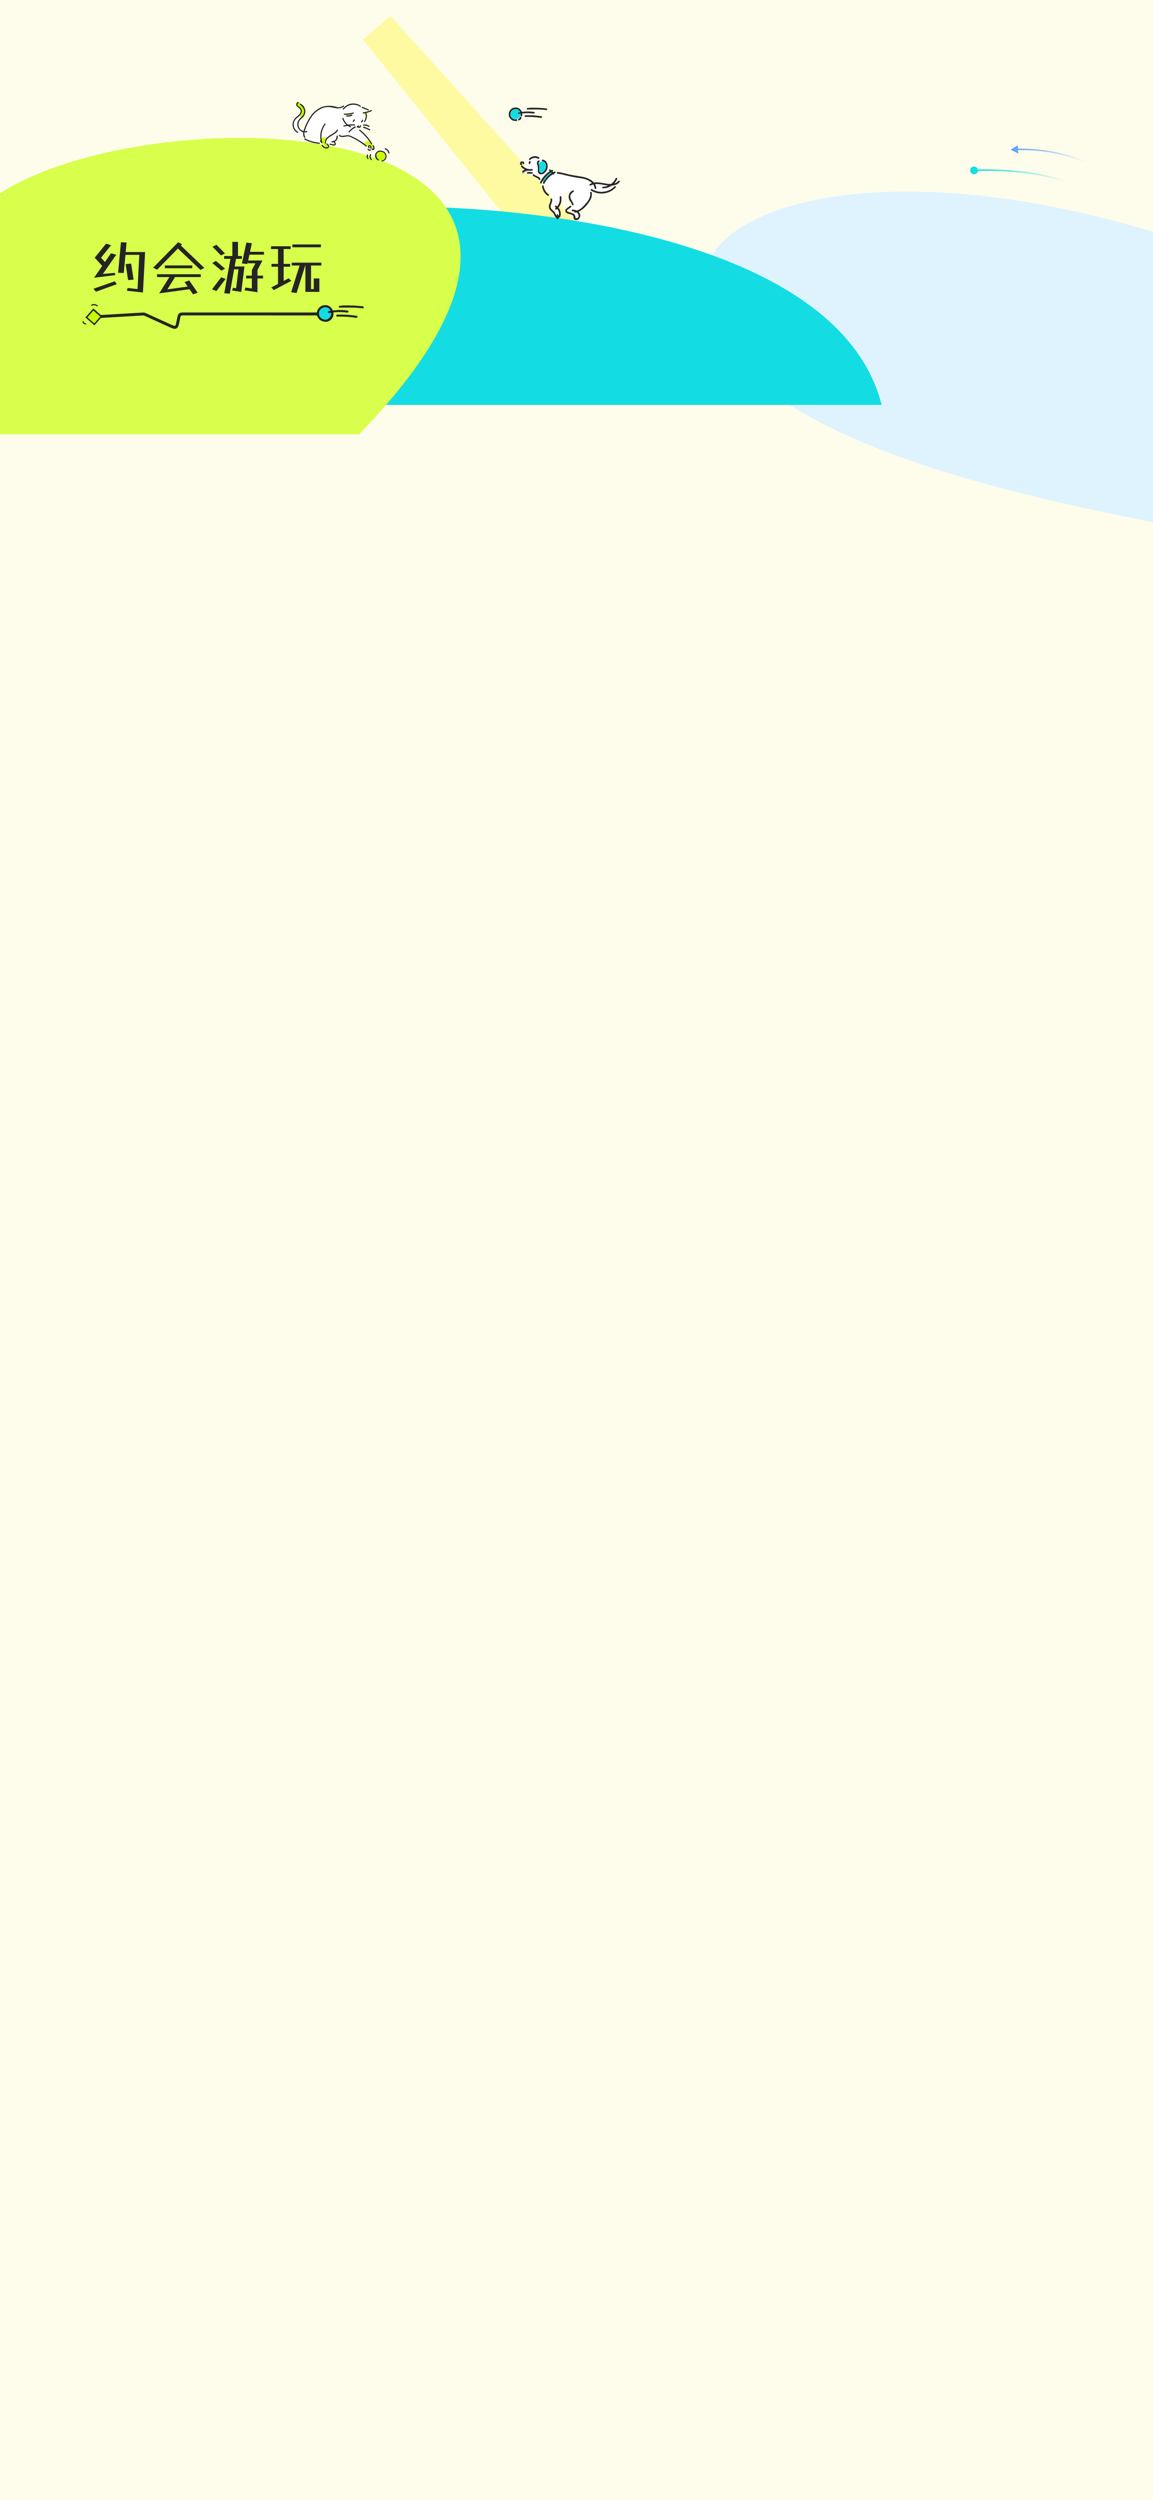<svg width="393" height="852" viewBox="0 0 393 852" fill="none" xmlns="http://www.w3.org/2000/svg">
<g clip-path="url(#clip0_987_477)">
<rect width="393" height="852" fill="#FEFDEB"/>
<g filter="url(#filter0_f_987_477)">
<path d="M123.761 13.541L133.06 5.41L214.857 96.024L199.559 107.95L123.761 13.541Z" fill="#FEFAA1"/>
</g>
<g filter="url(#filter1_f_987_477)">
<path d="M393 178C343.46 167.949 240 147 240 96C240.001 70.541 300 51 393 79L393 178Z" fill="#DEF3FE"/>
</g>
<g filter="url(#filter2_f_987_477)">
<path d="M300.5 138C286 80.5 178.333 69.167 129 70.5L56.5 138H300.5Z" fill="#13DDE2"/>
</g>
<g filter="url(#filter3_f_987_477)">
<path d="M0 148L122.397 148C231.539 35.291 52.291 31.87 0 65.899V148Z" fill="#D7FF4B"/>
</g>
<path fill-rule="evenodd" clip-rule="evenodd" d="M101.693 38.879C102.002 38.462 102.585 38.348 103.031 38.63C103.498 38.925 103.637 39.543 103.341 40.01C103.269 40.124 103.156 40.245 103.113 40.29C103.11 40.294 103.107 40.298 103.104 40.3C103.074 40.332 103.046 40.363 103.016 40.395C102.969 40.445 102.919 40.498 102.858 40.564C102.671 40.767 102.446 41.022 102.233 41.305C102.017 41.591 101.829 41.884 101.704 42.162C101.576 42.445 101.541 42.651 101.552 42.785C101.566 42.968 101.726 43.279 102.156 43.661C102.557 44.017 103.04 44.297 103.345 44.436C103.847 44.666 104.068 45.26 103.838 45.762C103.608 46.264 103.015 46.485 102.513 46.255C102.064 46.05 101.405 45.668 100.829 45.157C100.284 44.674 99.633 43.915 99.558 42.94C99.512 42.349 99.675 41.795 99.881 41.339C100.089 40.878 100.369 40.453 100.637 40.099C100.906 39.742 101.18 39.434 101.387 39.21C101.451 39.14 101.517 39.07 101.569 39.014C101.596 38.984 101.62 38.959 101.638 38.94C101.668 38.907 101.685 38.888 101.693 38.879Z" fill="white"/>
<path d="M104.024 46.959C103.811 47.814 109.446 49.932 113.511 49.313C114.902 49.101 114.139 47.421 115.009 46.763C116.162 45.891 116.01 46.853 118.491 46.048C119.467 45.731 126.232 50.573 127.148 50.8C128.505 51.136 124.679 46.161 122.491 44.197C123.75 43.247 124.471 41.607 124.673 40.791C125.213 38.614 123.837 36.321 121.667 35.782C118.424 35.215 118.575 36.602 115.48 36.932C113.844 37.107 112.589 35.899 110.089 36.779C105.498 38.816 102.675 43.317 104.024 46.959Z" fill="white"/>
<path opacity="0.969" fill-rule="evenodd" clip-rule="evenodd" d="M131.435 50.536C131.204 50.469 131.1 50.558 131.123 50.801C131.137 50.824 131.15 50.846 131.163 50.868C131.662 51.005 132.024 51.304 132.249 51.765C132.296 51.938 132.348 52.11 132.405 52.279C132.546 52.37 132.665 52.348 132.762 52.215C132.655 51.386 132.212 50.827 131.435 50.536Z" fill="#221F20"/>
<path opacity="0.975" fill-rule="evenodd" clip-rule="evenodd" d="M129.191 54.391C129.138 54.357 129.082 54.331 129.021 54.311C128.998 54.305 128.989 54.29 128.995 54.266C128.983 54.263 128.971 54.26 128.959 54.257C128.288 53.833 128.091 53.251 128.368 52.514C128.506 52.162 128.754 51.926 129.113 51.805C129.85 51.602 130.49 51.773 131.032 52.319C131.548 53.036 131.5 53.715 130.887 54.355C130.661 54.547 130.403 54.648 130.111 54.657C129.925 54.881 129.98 55.015 130.276 55.059C131.208 54.816 131.705 54.21 131.769 53.243C131.666 52.247 131.124 51.631 130.143 51.395C129.163 51.166 128.438 51.493 127.966 52.376C127.645 53.419 127.964 54.195 128.924 54.705C129.129 54.701 129.218 54.597 129.191 54.391ZM128.959 54.257C128.288 53.833 128.091 53.251 128.368 52.514C128.229 53.209 128.426 53.791 128.959 54.257Z" fill="#231F20"/>
<path opacity="0.993" fill-rule="evenodd" clip-rule="evenodd" d="M124.881 38.453C125.226 38.37 125.565 38.277 125.898 38.173C125.61 38.408 125.289 38.581 124.935 38.695C124.851 38.621 124.833 38.541 124.881 38.453ZM102.242 37.116C101.712 36.699 101.394 36.435 101.21 36.272C101.125 36.196 101.046 36.122 100.988 36.056C100.972 36.038 100.949 36.011 100.925 35.978L100.925 35.978C100.91 35.956 100.856 35.88 100.819 35.771C100.801 35.716 100.767 35.595 100.785 35.44C100.807 35.256 100.903 35.05 101.104 34.911C101.275 34.792 101.445 34.777 101.526 34.776C101.613 34.775 101.682 34.79 101.718 34.799C101.907 34.846 102.061 34.96 102.161 35.109C102.173 35.121 102.188 35.134 102.206 35.15C102.356 35.283 102.647 35.526 103.17 35.938C103.941 36.546 104.138 37.384 104.099 38.096C104.061 38.785 103.806 39.417 103.578 39.804C103.369 40.162 102.909 40.282 102.552 40.072C102.195 39.863 102.075 39.403 102.284 39.046C102.421 38.813 102.579 38.411 102.601 38.014C102.622 37.638 102.524 37.338 102.242 37.116ZM119.849 38.879C119.165 39.038 118.475 39.12 117.779 39.126C117.818 39.246 117.901 39.317 118.029 39.34C118.54 39.401 119.033 39.346 119.51 39.175C119.516 39.151 119.531 39.142 119.555 39.148C119.561 39.124 119.575 39.115 119.599 39.121C119.684 39.04 119.767 38.959 119.849 38.879ZM124.134 48.954C124.48 48.278 125.033 47.984 125.793 48.072C125.904 48.173 125.988 48.295 126.043 48.439C126.037 48.462 126.046 48.477 126.07 48.483C126.247 48.702 126.403 48.937 126.539 49.189C126.649 49.254 126.752 49.247 126.847 49.17L126.999 49.474C126.978 49.534 126.969 49.595 126.973 49.658C127.165 49.916 127.251 50.203 127.232 50.521C127.092 50.472 126.954 50.419 126.817 50.361C126.752 50.302 126.691 50.242 126.634 50.182C126.64 50.158 126.631 50.144 126.607 50.138C126.512 49.542 126.182 49.346 125.616 49.55C125.408 49.557 125.209 49.596 125.018 49.667C124.699 49.452 124.405 49.214 124.134 48.954ZM111.461 46.875C110.821 46.76 110.194 46.795 109.578 46.979C109.569 47.155 109.59 47.325 109.641 47.489C109.665 47.495 109.674 47.509 109.668 47.533C109.67 47.846 109.736 48.141 109.865 48.419C109.91 48.443 109.907 48.455 109.856 48.455C109.975 48.774 109.875 48.87 109.557 48.742C109.414 48.522 109.258 48.312 109.088 48.112C109.06 48.046 109.063 47.984 109.097 47.924C109.17 47.891 109.246 47.865 109.325 47.847C109.293 47.66 109.25 47.478 109.195 47.302C108.851 47.991 109.02 48.534 109.7 48.929C109.949 49.042 110.201 49.148 110.455 49.25C110.567 49.729 110.853 50.053 111.313 50.223C111.773 50.212 111.902 49.997 111.7 49.577C111.573 49.425 111.43 49.288 111.271 49.167C111.262 49.115 111.249 49.067 111.231 49.024C111.174 48.99 111.135 48.942 111.115 48.881C110.967 49.032 110.839 49.013 110.731 48.824C110.689 48.236 110.84 47.703 111.184 47.225C111.14 47.201 111.143 47.189 111.193 47.189C111.314 47.115 111.403 47.01 111.461 46.875ZM128.958 54.257C128.425 53.791 128.228 53.209 128.367 52.514C128.505 52.162 128.753 51.926 129.112 51.805C129.849 51.602 130.489 51.773 131.031 52.319C131.548 53.036 131.499 53.715 130.886 54.355C130.661 54.547 130.402 54.648 130.11 54.657C129.783 54.635 129.477 54.546 129.19 54.391C129.137 54.357 129.081 54.331 129.021 54.311C129.027 54.287 129.018 54.272 128.994 54.266L128.958 54.257ZM123.874 38.926C123.725 38.872 123.656 38.766 123.668 38.609C123.938 38.628 124.202 38.605 124.462 38.54C124.504 38.634 124.537 38.731 124.561 38.83C124.338 38.9 124.109 38.932 123.874 38.926ZM126.188 50.3C126.107 50.319 126.027 50.337 125.947 50.354C125.931 50.233 125.874 50.131 125.777 50.046C125.824 49.845 125.945 49.793 126.139 49.888C126.242 50.013 126.259 50.15 126.188 50.3ZM122.433 42.98C122.52 42.947 122.609 42.944 122.701 42.97C122.582 43.171 122.414 43.237 122.197 43.168C122.293 43.125 122.372 43.063 122.433 42.98Z" fill="#C5FD02"/>
<path opacity="0.972" fill-rule="evenodd" clip-rule="evenodd" d="M126.396 52.519C126.246 52.503 126.148 52.567 126.101 52.712C125.796 53.437 125.931 54.066 126.505 54.599C126.612 54.58 126.695 54.525 126.755 54.433C126.671 54.227 126.561 54.035 126.424 53.857C126.292 53.488 126.323 53.134 126.516 52.796C126.541 52.669 126.501 52.577 126.396 52.519Z" fill="#221F20"/>
<path opacity="0.971" fill-rule="evenodd" clip-rule="evenodd" d="M117.045 36.814C118.422 35.351 120.075 34.924 122.005 35.535C122.341 35.68 122.662 35.861 122.969 36.078C123 36.149 123.02 36.224 123.028 36.301C122.952 36.443 122.845 36.467 122.706 36.374C122.305 36.097 121.866 35.905 121.39 35.8C119.661 35.446 118.246 35.956 117.144 37.333C116.962 37.402 116.845 37.341 116.791 37.15C116.88 37.042 116.964 36.93 117.045 36.814ZM123.3 36.654C123.329 36.461 123.442 36.387 123.639 36.434C124.291 36.728 124.954 37.013 125.625 37.288C125.791 37.422 125.785 37.547 125.608 37.664C124.849 37.399 124.102 37.1 123.367 36.766C123.33 36.738 123.307 36.7 123.3 36.654ZM123.668 38.609C123.937 38.628 124.202 38.605 124.462 38.54C124.504 38.634 124.536 38.731 124.56 38.83C124.788 39.754 124.617 40.599 124.045 41.364C124.025 41.542 124.104 41.631 124.282 41.632C125 40.769 125.218 39.79 124.935 38.695C124.851 38.621 124.833 38.541 124.881 38.453C125.226 38.37 125.565 38.277 125.898 38.173C126.18 38.09 126.453 37.98 126.719 37.844C126.8 37.643 126.733 37.531 126.518 37.509C125.641 37.91 124.719 38.163 123.752 38.269C123.631 38.359 123.603 38.472 123.668 38.609ZM102.517 35.873C102.175 35.674 102.186 35.677 102.186 35.677C102.186 35.677 102.178 35.35 102.391 35.309C102.847 35.533 103.224 35.848 103.521 36.255C104.312 37.52 104.243 38.739 103.315 39.911C103.058 40.171 102.794 40.422 102.522 40.665C102.029 41.112 101.765 41.667 101.729 42.332C101.734 43.53 102.306 44.305 103.445 44.659C104.042 42.734 104.92 40.949 106.081 39.304C108.439 36.272 111.452 35.352 115.122 36.546C115.833 36.6 116.463 36.402 117.013 35.95C117.192 35.935 117.286 36.015 117.294 36.191C117.191 36.32 117.069 36.429 116.929 36.519C116.132 36.942 115.289 37.056 114.399 36.861C113.689 36.715 112.975 36.588 112.257 36.482C111.503 36.427 110.771 36.525 110.062 36.775C108.407 37.422 107.086 38.495 106.099 39.993C105.124 41.462 104.379 43.039 103.865 44.725C104.115 44.728 104.362 44.701 104.605 44.642C104.814 44.748 104.838 44.88 104.677 45.041C104.37 45.114 104.059 45.145 103.745 45.133C103.67 45.695 103.774 46.221 104.054 46.712C104.031 46.959 103.907 47.023 103.684 46.905C103.36 46.344 103.251 45.74 103.356 45.093C102.44 44.787 101.806 44.186 101.454 43.291C101.14 42.181 101.392 41.217 102.209 40.398C102.521 40.117 102.821 39.824 103.11 39.518C103.525 38.986 103.706 38.384 103.652 37.713C103.593 36.984 102.876 36.097 102.517 35.873ZM117.779 39.126C118.476 39.121 119.166 39.038 119.849 38.879C120.071 38.84 120.288 38.779 120.501 38.698C120.624 38.508 120.578 38.389 120.362 38.34C119.355 38.639 118.338 38.767 117.31 38.724C117.146 38.801 117.12 38.909 117.231 39.047C117.408 39.112 117.591 39.139 117.779 39.126ZM119.555 39.148C119.561 39.124 119.576 39.115 119.6 39.121L119.881 39.057C120.121 39.088 120.173 39.209 120.037 39.419C119.443 39.697 118.818 39.796 118.164 39.715C117.951 39.648 117.906 39.523 118.029 39.34C118.54 39.401 119.034 39.346 119.51 39.175C119.516 39.151 119.531 39.142 119.555 39.148ZM102.885 37.903C102.886 37.545 102.777 37.22 102.558 36.929C102.324 36.618 102.098 36.454 101.872 36.291C101.758 36.209 101.645 36.128 101.531 36.027C101.385 35.862 101.352 35.532 101.454 35.343C101.513 35.25 101.619 35.223 101.725 35.196C101.78 35.182 101.835 35.168 101.882 35.145C101.961 34.925 101.882 34.811 101.646 34.801C101.375 34.823 101.183 34.959 101.071 35.21C100.915 35.584 100.962 35.932 101.21 36.252C101.334 36.363 101.465 36.46 101.595 36.557C101.856 36.752 102.117 36.946 102.326 37.252C102.534 37.619 102.548 37.996 102.368 38.383C102.268 38.61 102.141 38.819 101.985 39.011C101.52 39.447 101.047 39.875 100.567 40.295C99.526 41.545 99.419 42.868 100.246 44.265C100.539 44.667 100.899 44.998 101.327 45.255C101.573 45.347 101.683 45.26 101.657 44.995C100.452 44.292 99.952 43.249 100.159 41.867C100.319 41.268 100.628 40.762 101.085 40.347C101.597 39.956 102.06 39.513 102.476 39.019C102.715 38.684 102.851 38.312 102.885 37.903ZM123.438 40.834C123.53 40.789 123.625 40.787 123.723 40.828C123.757 40.903 123.775 40.984 123.777 41.07C123.687 41.339 123.531 41.561 123.31 41.733C123.142 41.735 123.048 41.654 123.028 41.492C123.213 41.305 123.35 41.085 123.438 40.834ZM120.877 40.693C120.779 40.651 120.684 40.653 120.592 40.698C120.526 40.805 120.472 40.919 120.432 41.038C120.339 41.138 120.256 41.244 120.182 41.357C120.21 41.547 120.319 41.619 120.508 41.571C120.706 41.388 120.848 41.17 120.936 40.916C120.928 40.838 120.908 40.763 120.877 40.693ZM116.683 40.413C116.686 40.173 116.799 40.099 117.022 40.193C117.324 41.11 117.849 41.874 118.595 42.484C119.401 42.346 120.209 42.324 121.018 42.42C121.092 42.6 121.039 42.714 120.857 42.76C120.281 42.741 119.707 42.763 119.135 42.828L119.671 43.112C119.726 43.264 119.676 43.366 119.519 43.417C119.157 43.306 118.819 43.139 118.506 42.919C118.059 42.972 117.616 43.052 117.177 43.159C117.007 43.075 116.974 42.953 117.078 42.793C117.405 42.71 117.734 42.633 118.064 42.562C117.414 41.969 116.954 41.253 116.683 40.413ZM124.984 42.472C124.626 42.397 124.265 42.377 123.9 42.412C123.787 42.453 123.735 42.535 123.744 42.658C123.762 42.74 123.813 42.791 123.896 42.81C124.223 42.794 124.548 42.811 124.868 42.861C125.191 42.977 125.505 43.112 125.81 43.266C125.983 43.182 126.012 43.063 125.899 42.908C125.609 42.719 125.304 42.574 124.984 42.472ZM122.196 43.168C122.414 43.237 122.582 43.171 122.7 42.97C122.75 42.641 122.896 42.588 123.137 42.812C122.988 43.491 122.585 43.715 121.929 43.482C121.889 43.411 121.842 43.399 121.786 43.447C121.606 43.465 121.524 43.388 121.54 43.215C121.718 43.029 121.921 42.87 122.151 42.739C122.358 42.687 122.452 42.767 122.432 42.98C122.371 43.062 122.293 43.125 122.196 43.168ZM124.119 43.208C123.94 43.135 123.813 43.186 123.74 43.361C123.726 43.44 123.747 43.508 123.803 43.567C124.571 43.77 125.298 44.071 125.985 44.469C126.046 44.487 126.099 44.475 126.146 44.433C126.251 44.26 126.214 44.13 126.034 44.044C125.42 43.697 124.782 43.418 124.119 43.208ZM121.018 43.028C121.081 43.025 121.142 43.034 121.201 43.055C121.292 43.186 121.281 43.31 121.166 43.426C120.359 43.883 119.653 44.463 119.048 45.163C118.816 45.131 118.752 45.008 118.856 44.793C119.476 44.083 120.196 43.494 121.018 43.028ZM125.793 48.072C125.905 48.173 125.988 48.295 126.044 48.439C126.067 48.445 126.076 48.459 126.07 48.483C126.247 48.702 126.404 48.937 126.54 49.189C126.649 49.254 126.752 49.247 126.847 49.17C126.871 49.094 126.871 49.018 126.847 48.942C125.778 47.112 124.404 45.547 122.724 44.25C122.504 44.144 122.387 44.21 122.372 44.448C123.444 45.3 124.407 46.255 125.262 47.313C125.459 47.554 125.636 47.807 125.793 48.072ZM109.325 47.847C109.293 47.66 109.25 47.478 109.195 47.302C109.009 45.364 109.51 43.625 110.697 42.085C110.883 42.049 110.985 42.125 111.001 42.312C109.952 43.693 109.478 45.249 109.578 46.979C109.569 47.155 109.59 47.325 109.641 47.489C109.635 47.513 109.644 47.528 109.668 47.533C109.67 47.846 109.736 48.141 109.865 48.419L109.856 48.455C109.975 48.774 109.875 48.87 109.558 48.742C109.414 48.522 109.258 48.312 109.088 48.112C109.06 48.046 109.063 47.984 109.097 47.924C109.17 47.891 109.246 47.865 109.325 47.847ZM111.461 46.875C111.403 47.01 111.314 47.115 111.193 47.189L111.184 47.225C110.84 47.703 110.689 48.236 110.731 48.824C110.839 49.013 110.967 49.032 111.115 48.881C111.061 48.186 111.29 47.596 111.8 47.111L112.326 46.672C112.963 46.296 113.591 45.907 114.208 45.503C114.63 45.194 114.971 44.81 115.233 44.35C115.208 44.173 115.106 44.098 114.929 44.123C114.68 44.5 114.382 44.832 114.038 45.119C113.406 45.531 112.764 45.93 112.112 46.314C111.88 46.485 111.663 46.672 111.461 46.875ZM124.134 48.954C124.404 49.214 124.699 49.452 125.018 49.667C125.047 49.708 125.06 49.756 125.058 49.811C124.974 49.981 124.852 50.014 124.693 49.91C123.141 48.671 121.468 47.622 119.674 46.764C119.214 46.525 118.732 46.431 118.228 46.481C117.87 46.537 117.513 46.601 117.158 46.672C116.565 46.78 116.027 46.659 115.542 46.31C115.429 46.094 115.496 45.977 115.743 45.96C115.994 46.163 116.281 46.279 116.604 46.307C117.245 46.235 117.885 46.153 118.522 46.06C118.855 46.087 119.179 46.154 119.495 46.263C121.134 47.002 122.68 47.899 124.134 48.954ZM115.065 46.248C114.983 46.221 114.898 46.207 114.811 46.204C114.773 46.236 114.739 46.272 114.708 46.312C114.763 47.48 114.209 48.084 113.046 48.124C112.869 48.323 112.909 48.466 113.167 48.553C113.372 48.501 113.579 48.483 113.787 48.498C113.943 48.656 114.036 48.844 114.064 49.061C114.01 49.175 113.921 49.229 113.797 49.223L112.503 48.94C112.328 48.938 112.25 49.026 112.267 49.205L112.307 49.272C112.777 49.414 113.253 49.532 113.735 49.626C114.382 49.598 114.594 49.277 114.372 48.662L114.144 48.282C114.81 47.892 115.138 47.308 115.128 46.53C115.128 46.43 115.107 46.336 115.065 46.248ZM126.973 49.658C126.969 49.595 126.978 49.534 126.999 49.474C127.068 49.439 127.142 49.419 127.222 49.416C127.455 49.669 127.595 49.97 127.643 50.318C127.705 50.62 127.628 50.88 127.411 51.098C127.029 51.266 126.752 51.159 126.581 50.778C126.585 50.537 126.696 50.469 126.916 50.575C127.079 50.869 127.184 50.85 127.232 50.521C127.251 50.203 127.165 49.916 126.973 49.658ZM125.617 49.55C125.348 49.84 125.338 50.135 125.586 50.436C125.745 50.542 125.865 50.515 125.948 50.354C125.931 50.234 125.874 50.131 125.778 50.046C125.824 49.846 125.945 49.793 126.139 49.888C126.243 50.013 126.259 50.15 126.188 50.3C126.047 50.551 126.115 50.682 126.394 50.693C126.453 50.654 126.498 50.602 126.528 50.536C126.575 50.422 126.611 50.304 126.634 50.182C126.611 50.176 126.602 50.162 126.608 50.138C126.513 49.542 126.182 49.346 125.617 49.55ZM125.287 50.951C125.256 50.711 125.36 50.623 125.599 50.686C125.724 50.998 125.934 51.069 126.229 50.899C126.27 50.884 126.306 50.893 126.336 50.926C126.491 51.117 126.455 51.26 126.229 51.356C125.806 51.471 125.492 51.336 125.287 50.951ZM111.231 49.024C111.249 49.068 111.262 49.115 111.272 49.167C111.431 49.289 111.574 49.425 111.7 49.578C111.903 49.997 111.773 50.212 111.313 50.223C110.714 50.2 110.266 49.918 109.969 49.376C109.722 49.272 109.608 49.351 109.626 49.614C110.077 50.358 110.733 50.692 111.594 50.616C112.082 50.442 112.262 50.1 112.133 49.59C111.986 49.236 111.735 49.003 111.378 48.889C111.318 48.923 111.269 48.968 111.231 49.024ZM103.685 47.361C103.758 47.22 103.873 47.166 104.028 47.199C104.273 47.346 104.531 47.48 104.8 47.6C106.088 48.165 107.431 48.505 108.83 48.618C109.072 48.678 109.115 48.809 108.96 49.012C107.121 48.886 105.386 48.392 103.756 47.531C103.722 47.479 103.698 47.422 103.685 47.361Z" fill="#221F20"/>
<path opacity="0.964" fill-rule="evenodd" clip-rule="evenodd" d="M125.406 52.691C125.307 52.65 125.212 52.652 125.12 52.697C124.807 53.284 124.894 53.8 125.381 54.244C125.507 54.254 125.59 54.199 125.63 54.078C125.513 53.891 125.418 53.69 125.344 53.475C125.33 53.264 125.373 53.066 125.473 52.879C125.458 52.813 125.436 52.751 125.406 52.691Z" fill="#221F20"/>
<path d="M330.667 58.079C330.667 58.815 331.264 59.412 332 59.412C332.736 59.412 333.333 58.815 333.333 58.079C333.333 57.343 332.736 56.746 332 56.746C331.264 56.746 330.667 57.343 330.667 58.079ZM363.413 62.234C363.542 62.282 363.686 62.217 363.734 62.087C363.783 61.958 363.717 61.814 363.587 61.766L363.413 62.234ZM332.014 58.328C338.202 57.97 352.961 58.331 363.413 62.234L363.587 61.766C353.039 57.827 338.198 57.47 331.986 57.829L332.014 58.328Z" fill="url(#paint0_linear_987_477)"/>
<path d="M344.5 51L347.052 52.349L346.944 49.464L344.5 51ZM369.407 55.232C369.535 55.283 369.681 55.221 369.732 55.093C369.783 54.965 369.721 54.819 369.593 54.768L369.407 55.232ZM346.754 51.166C352.665 51.047 360.617 51.716 369.407 55.232L369.593 54.768C360.724 51.22 352.702 50.547 346.744 50.666L346.754 51.166Z" fill="url(#paint1_linear_987_477)"/>
<path d="M186.222 59.138C185.307 60.858 184 60.5 182 60C176.689 59.138 178.478 57.227 179.393 55.506C180.308 53.786 182.578 53.205 184.464 54.208C186.35 55.211 187.137 57.418 186.222 59.138Z" fill="white"/>
<path opacity="0.976" fill-rule="evenodd" clip-rule="evenodd" d="M177.426 39.186C177.426 39.169 177.426 39.151 177.426 39.134C177.496 39.064 177.496 38.994 177.426 38.924C177.426 38.871 177.426 38.819 177.426 38.766C177.147 38.812 176.867 38.82 176.586 38.792C176.453 38.648 176.453 38.508 176.586 38.373C176.806 38.295 177.034 38.251 177.269 38.241C177.077 37.691 176.692 37.35 176.114 37.218C175.832 37.182 175.552 37.191 175.274 37.244C175.239 37.244 175.221 37.261 175.221 37.296C175.186 37.296 175.151 37.296 175.116 37.296C175.081 37.296 175.064 37.314 175.064 37.349C175.046 37.349 175.029 37.349 175.011 37.349C174.959 37.34 174.924 37.357 174.906 37.401C174.871 37.401 174.854 37.419 174.854 37.454C174.836 37.454 174.819 37.454 174.801 37.454C174.766 37.454 174.749 37.471 174.749 37.506C174.697 37.497 174.662 37.515 174.644 37.559C174.609 37.559 174.591 37.576 174.591 37.611C174.556 37.611 174.539 37.629 174.539 37.664C174.504 37.664 174.486 37.681 174.486 37.716C174.451 37.716 174.434 37.734 174.434 37.769C174.399 37.769 174.381 37.786 174.381 37.821C174.346 37.821 174.329 37.839 174.329 37.874C174.294 37.874 174.276 37.891 174.276 37.926C174.241 37.996 174.206 38.066 174.171 38.136C174.136 38.136 174.119 38.154 174.119 38.189C173.733 39.245 174.03 40.041 175.011 40.578C175.352 40.689 175.702 40.733 176.061 40.709C176.359 40.807 176.394 40.974 176.166 41.208C174.853 41.369 173.952 40.836 173.462 39.606C173.213 38.328 173.66 37.392 174.801 36.797C176.224 36.354 177.257 36.801 177.899 38.136C179.298 37.931 180.698 37.939 182.099 38.163C182.392 38.443 182.339 38.627 181.941 38.714C180.63 38.535 179.318 38.517 178.004 38.661C178.012 38.942 178.004 39.222 177.977 39.501C177.802 39.711 177.627 39.711 177.452 39.501C177.426 39.398 177.418 39.293 177.426 39.186Z" fill="#231F20"/>
<path opacity="0.967" fill-rule="evenodd" clip-rule="evenodd" d="M180.681 36.719C182.559 36.667 184.432 36.746 186.299 36.955C186.529 37.077 186.581 37.243 186.456 37.454C186.354 37.485 186.249 37.502 186.141 37.506C185.373 37.421 184.603 37.359 183.831 37.322C182.431 37.298 181.031 37.298 179.631 37.322C179.497 37.169 179.497 37.011 179.631 36.85C179.985 36.793 180.335 36.749 180.681 36.719Z" fill="#221F20"/>
<path opacity="0.995" fill-rule="evenodd" clip-rule="evenodd" d="M177.426 38.924C177.426 38.994 177.426 39.064 177.426 39.134C177.426 39.151 177.426 39.169 177.426 39.186C177.23 39.925 176.775 40.432 176.061 40.709C175.702 40.733 175.352 40.689 175.011 40.578C174.031 40.042 173.733 39.245 174.119 38.189C174.154 38.189 174.171 38.171 174.171 38.136C174.206 38.066 174.241 37.996 174.276 37.926C174.311 37.926 174.329 37.909 174.329 37.874C174.364 37.874 174.381 37.856 174.381 37.821C174.416 37.821 174.434 37.804 174.434 37.769C174.469 37.769 174.486 37.751 174.486 37.716C174.521 37.716 174.539 37.699 174.539 37.664C174.574 37.664 174.591 37.646 174.591 37.611C174.626 37.611 174.644 37.594 174.644 37.559C174.696 37.568 174.731 37.55 174.749 37.506C174.784 37.506 174.801 37.489 174.801 37.454C174.819 37.454 174.836 37.454 174.854 37.454C174.889 37.454 174.906 37.436 174.906 37.401C174.958 37.41 174.993 37.393 175.011 37.349C175.029 37.349 175.046 37.349 175.064 37.349C175.099 37.349 175.116 37.331 175.116 37.296C175.151 37.296 175.186 37.296 175.221 37.296C175.256 37.296 175.274 37.279 175.274 37.244C175.552 37.191 175.832 37.182 176.114 37.218C176.692 37.35 177.077 37.691 177.269 38.241C177.034 38.251 176.807 38.295 176.586 38.373C176.453 38.508 176.453 38.648 176.586 38.792C176.867 38.82 177.147 38.812 177.426 38.766C177.426 38.819 177.426 38.871 177.426 38.924Z" fill="#13DDE2"/>
<path opacity="0.977" fill-rule="evenodd" clip-rule="evenodd" d="M178.949 39.291C180.85 39.214 182.74 39.327 184.619 39.633C184.805 39.768 184.823 39.925 184.671 40.105C184.599 40.151 184.52 40.177 184.435 40.184C182.631 39.91 180.819 39.796 179.001 39.843C178.875 39.803 178.822 39.715 178.844 39.58C178.838 39.466 178.873 39.369 178.949 39.291Z" fill="#221F20"/>
<path opacity="0.966" fill-rule="evenodd" clip-rule="evenodd" d="M177.374 39.764C177.678 39.78 177.792 39.938 177.715 40.236C177.604 40.606 177.368 40.86 177.006 40.998C176.62 41.101 176.489 40.97 176.613 40.604C176.936 40.456 177.146 40.211 177.243 39.869C177.295 39.839 177.339 39.804 177.374 39.764Z" fill="#221F20"/>
<path opacity="0.979" fill-rule="evenodd" clip-rule="evenodd" d="M183.621 55.776C183.699 56.072 183.778 56.37 183.857 56.669C183.863 57.246 183.863 57.824 183.857 58.401C184.086 58.892 184.445 59.006 184.934 58.742C185.948 58.035 186.307 57.081 186.01 55.881C185.847 55.464 185.558 55.184 185.144 55.041C185.106 54.994 185.054 54.976 184.986 54.989C184.655 54.891 184.585 54.689 184.776 54.385C185.628 54.465 186.214 54.911 186.535 55.724C186.894 57.096 186.518 58.225 185.406 59.11C184.985 59.394 184.53 59.481 184.041 59.373C183.656 59.232 183.42 58.961 183.332 58.559C183.323 57.981 183.323 57.404 183.332 56.826C183.188 56.432 183.074 56.029 182.991 55.619C182.996 55.119 183.232 54.787 183.7 54.621C183.927 54.712 183.988 54.87 183.884 55.094C183.584 55.248 183.496 55.476 183.621 55.776Z" fill="#231F20"/>
<path opacity="0.969" fill-rule="evenodd" clip-rule="evenodd" d="M178.161 55.829C178.187 55.618 178.1 55.522 177.899 55.54C177.77 55.684 177.77 55.833 177.899 55.986C177.908 56.283 177.768 56.397 177.479 56.328C177.114 55.875 177.149 55.455 177.584 55.068C178.182 54.871 178.568 55.072 178.739 55.671C178.622 56.011 178.429 56.064 178.161 55.829Z" fill="#231F20"/>
<path opacity="0.97" fill-rule="evenodd" clip-rule="evenodd" d="M180.471 58.191C180.447 58.242 180.412 58.285 180.366 58.322C179.592 58.475 178.909 58.808 178.319 59.32C178.055 59.389 177.932 59.284 177.951 59.005C177.957 58.921 177.974 58.843 178.004 58.769C178.121 58.823 178.244 58.832 178.371 58.795C178.965 58.238 179.665 58.037 180.471 58.191Z" fill="#CDCED0"/>
<path d="M209.883 63.904C207.738 66.585 203.628 65.468 201.84 64.575C201.84 68.596 199.16 70.606 196.479 71.947C196.479 73.287 198.17 72.659 197.5 74C196.83 75.34 195.809 74.628 195.809 73.287C195.809 71.947 193.798 72.617 193.128 71.947C192.458 71.277 194.468 70.606 195.139 69.936C195.809 69.266 195.139 69.266 194.468 67.925C193.932 66.853 194.692 65.692 195.139 65.245C194.022 65.021 191.624 65.103 191.117 67.255C190.729 68.903 191.117 69.5 190 71C191 72 191.229 73.347 190.5 74C189.301 75.073 188.66 72.617 187.766 71.277V67.925C187.766 65.915 185.755 65.245 185.085 63.234C184.549 61.626 187.213 59.17 189 58.5C192.248 59.15 203.294 60.889 201.39 62.419C202.325 62.015 204.986 62.68 209.883 63.904Z" fill="white"/>
<path fill-rule="evenodd" clip-rule="evenodd" d="M184.986 54.989C185.023 55.036 185.076 55.054 185.144 55.041C185.558 55.184 185.847 55.464 186.01 55.881C186.307 57.081 185.948 58.034 184.934 58.742C184.445 59.006 184.086 58.892 183.857 58.401C183.863 57.824 183.863 57.246 183.857 56.669C183.778 56.37 183.699 56.072 183.621 55.776C183.914 55.245 184.369 54.982 184.986 54.989ZM178.161 55.829C178.083 55.894 177.995 55.947 177.899 55.986C177.77 55.833 177.77 55.684 177.899 55.54C178.099 55.522 178.187 55.618 178.161 55.829ZM184.986 61.709C184.954 61.886 185.024 61.991 185.196 62.024C185.54 61.512 185.899 61.005 186.272 60.501C186.781 59.904 187.368 59.405 188.031 59.005C187.951 58.916 187.864 58.838 187.769 58.769C186.586 59.514 185.659 60.493 184.986 61.709Z" fill="#13DDE2"/>
<path opacity="0.964" fill-rule="evenodd" clip-rule="evenodd" d="M209.556 63.441C209.835 63.417 209.967 63.54 209.95 63.809C208.893 64.945 207.589 65.637 206.039 65.882C204.385 66.117 202.845 65.802 201.419 64.938C201.274 64.691 201.336 64.507 201.602 64.386C203.746 65.643 205.925 65.704 208.139 64.57C208.653 64.243 209.126 63.867 209.556 63.441Z" fill="#221F20"/>
<path opacity="0.971" fill-rule="evenodd" clip-rule="evenodd" d="M182.309 53.204C182.806 53.244 183.278 53.375 183.726 53.597C183.905 53.861 183.844 54.045 183.543 54.149C182.481 53.602 181.51 53.733 180.629 54.542C180.315 54.537 180.219 54.389 180.34 54.096C180.888 53.55 181.544 53.252 182.309 53.204ZM180.471 54.884C180.712 54.823 180.852 54.91 180.891 55.146C180.819 55.37 180.758 55.598 180.708 55.829C180.383 56.012 180.217 55.916 180.209 55.54C180.21 55.281 180.298 55.063 180.471 54.884ZM178.371 58.795C178.965 58.238 179.665 58.037 180.471 58.191C180.769 58.2 181.067 58.191 181.364 58.165C181.642 58.077 181.695 57.911 181.521 57.666C181.269 57.601 181.015 57.601 180.76 57.666C179.71 57.636 178.826 57.242 178.109 56.485C177.757 56.329 177.591 56.443 177.61 56.826C177.979 57.231 178.408 57.554 178.896 57.797C178.567 57.922 178.279 58.106 178.03 58.349C177.944 58.492 177.935 58.632 178.004 58.769C178.121 58.823 178.244 58.832 178.371 58.795ZM185.196 62.024C185.54 61.512 185.899 61.005 186.273 60.501C186.782 59.904 187.368 59.405 188.031 59.005C187.952 58.916 187.864 58.838 187.769 58.769C186.586 59.514 185.659 60.493 184.986 61.709C184.837 61.981 184.679 62.252 184.514 62.523C184.146 62.592 184.015 62.443 184.12 62.076C184.849 60.541 185.925 59.307 187.349 58.375C187.118 58.206 187.083 58.005 187.244 57.771C187.328 57.719 187.415 57.711 187.506 57.745C187.636 57.831 187.759 57.928 187.874 58.034C188.031 57.911 188.206 57.867 188.399 57.903C188.628 58.139 188.593 58.331 188.294 58.48L188.451 58.638C188.662 58.594 188.872 58.533 189.081 58.454C189.33 58.495 189.417 58.635 189.344 58.874C189.23 58.957 189.107 59.027 188.976 59.084C188.924 59.46 188.723 59.583 188.373 59.451C187.113 60.247 186.16 61.314 185.511 62.654C185.357 62.722 185.226 62.687 185.118 62.549C185.081 62.364 185.108 62.189 185.196 62.024ZM181.416 58.69C181.016 58.63 180.613 58.604 180.209 58.611C180.079 58.654 179.939 58.68 179.789 58.69C179.556 58.824 179.521 58.999 179.684 59.215C180.261 59.182 180.839 59.182 181.416 59.215C181.696 59.04 181.696 58.865 181.416 58.69ZM181.731 59.399C181.82 59.39 181.908 59.399 181.994 59.425C182.154 59.568 182.329 59.69 182.519 59.792C182.953 59.975 183.373 60.185 183.779 60.422C184.058 60.629 184.189 60.9 184.173 61.236C184.064 61.374 183.933 61.409 183.779 61.341C183.651 61.134 183.493 60.95 183.306 60.79L181.784 60.002C181.527 59.815 181.51 59.614 181.731 59.399ZM185.275 63.284C185.163 63.19 185.032 63.155 184.881 63.179C184.803 63.275 184.768 63.389 184.776 63.52C184.945 64.952 185.636 66.046 186.85 66.801C187.123 66.704 187.193 66.529 187.06 66.276C186.022 65.55 185.427 64.552 185.275 63.284ZM195.329 64.859C195.582 64.893 195.679 65.033 195.617 65.279C195.303 65.498 195.005 65.743 194.725 66.014C194.371 66.538 194.301 67.098 194.515 67.694C194.827 68.23 195.124 68.772 195.407 69.321C195.513 69.531 195.505 69.733 195.381 69.925C195.2 69.984 195.051 69.94 194.935 69.794C194.889 69.492 194.784 69.212 194.62 68.954C193.736 67.981 193.596 66.913 194.2 65.751C194.509 65.363 194.885 65.065 195.329 64.859ZM201.655 65.489C201.561 65.398 201.447 65.363 201.314 65.384C201.208 65.437 201.138 65.525 201.104 65.646C201.143 65.855 201.178 66.065 201.209 66.276C201.125 67.109 200.836 67.862 200.343 68.534C199.677 69.416 198.934 70.23 198.111 70.975C197.655 71.321 197.157 71.592 196.615 71.789C196.095 71.521 195.544 71.407 194.961 71.448C194.821 71.605 194.821 71.763 194.961 71.92C195.218 71.993 195.48 72.038 195.749 72.051C195.734 72.197 195.769 72.328 195.854 72.445C196.069 72.47 196.279 72.444 196.484 72.366C197.028 72.684 197.264 73.157 197.193 73.784C197.005 74.315 196.655 74.49 196.143 74.309C196.194 73.509 195.852 72.958 195.119 72.655C194.563 72.521 194.02 72.345 193.491 72.13C193.208 71.953 193.174 71.743 193.386 71.5C193.83 71.214 194.258 70.908 194.673 70.581C194.786 70.241 194.673 70.092 194.331 70.135C193.8 70.508 193.284 70.902 192.783 71.316C192.547 71.992 192.766 72.473 193.439 72.76C193.892 72.889 194.347 73.011 194.804 73.127C195.129 73.242 195.348 73.461 195.46 73.784C195.462 74.091 195.515 74.389 195.618 74.676C196.077 75.115 196.575 75.159 197.114 74.808C197.982 73.967 198.017 73.092 197.219 72.183C198.214 71.662 199.081 70.97 199.818 70.109C200.503 69.353 201.063 68.513 201.498 67.589C201.741 66.903 201.794 66.203 201.655 65.489ZM190.919 66.854C191.069 66.83 191.2 66.865 191.312 66.959C191.543 68.374 191.219 69.642 190.341 70.765C191.078 71.667 191.297 72.673 190.997 73.784C190.844 74.036 190.634 74.228 190.367 74.361C190.326 74.665 190.16 74.779 189.869 74.703C189.739 74.588 189.687 74.457 189.711 74.309C189.573 74.231 189.442 74.144 189.317 74.046C189.062 73.606 188.835 73.151 188.635 72.681C188.212 72.259 187.792 71.839 187.375 71.421C187.11 71.001 187.022 70.546 187.112 70.056C187.24 69.591 187.398 69.136 187.585 68.691C187.672 68.396 187.69 68.098 187.637 67.799C187.797 67.614 187.972 67.597 188.162 67.746C188.246 68.041 188.246 68.339 188.162 68.639C187.995 69.125 187.837 69.615 187.69 70.109C187.605 70.518 187.692 70.886 187.952 71.211C188.292 71.556 188.642 71.888 189.002 72.209C189.261 72.673 189.506 73.145 189.737 73.626C189.772 73.689 189.798 73.689 189.816 73.626C189.619 73.314 189.689 73.104 190.026 72.996C190.106 72.998 190.168 73.033 190.21 73.101L190.42 73.626C190.687 72.735 190.521 71.93 189.921 71.211C189.797 71.326 189.657 71.413 189.501 71.474C189.246 71.438 189.15 71.298 189.212 71.054L189.501 70.765C189.32 70.672 189.198 70.532 189.134 70.345C189.133 70.161 189.22 70.065 189.396 70.056C189.594 70.096 189.769 70.184 189.921 70.319C190.655 69.406 190.935 68.365 190.761 67.195C190.779 67.063 190.831 66.949 190.919 66.854ZM190.971 58.742C190.622 58.685 190.272 58.642 189.921 58.611C189.714 58.795 189.714 58.979 189.921 59.163C190.431 59.233 190.939 59.32 191.444 59.425C193.776 60.045 196.139 60.518 198.531 60.843C199.76 61.059 200.845 61.566 201.786 62.365L201.051 62.733C200.821 62.971 200.856 63.155 201.156 63.284C201.494 63.105 201.844 62.974 202.206 62.89C202.466 63.301 202.632 63.747 202.705 64.229C202.752 64.327 202.831 64.379 202.941 64.386C203.146 64.365 203.251 64.251 203.256 64.045C203.184 63.61 203.044 63.199 202.836 62.811C202.847 62.78 202.865 62.754 202.889 62.733C203.398 62.696 203.905 62.713 204.411 62.785C205.371 62.956 206.334 63.114 207.299 63.258C206.673 63.498 206.025 63.638 205.356 63.678C205.216 63.835 205.216 63.992 205.356 64.15C206.466 64.212 207.481 63.932 208.401 63.31C208.94 63.248 209.465 63.125 209.976 62.943C210.525 62.725 210.963 62.375 211.289 61.892C211.261 61.634 211.121 61.529 210.869 61.578C210.462 62.069 209.955 62.384 209.346 62.523C209.772 62.083 210.113 61.584 210.37 61.026C210.405 60.939 210.405 60.851 210.37 60.764C210.195 60.554 210.02 60.554 209.845 60.764C209.503 61.543 208.987 62.182 208.296 62.68C207.839 62.714 207.384 62.696 206.931 62.627C205.905 62.429 204.872 62.272 203.834 62.155C203.374 62.116 202.919 62.142 202.469 62.234C202.251 62.042 202.041 61.841 201.839 61.63C200.778 60.891 199.605 60.419 198.321 60.212C196.899 59.996 195.481 59.751 194.069 59.477C193.042 59.208 192.01 58.963 190.971 58.742Z" fill="#221F1F"/>
<path d="M32.06 94.66L34.84 90.64L32.28 87.82L36.16 83.04L37.86 83.58L34.44 87.82L35.76 89.3L37.84 86.32L39.62 86.82L35.06 93.38L39.14 92.98L39.3 93.76L32.06 94.66ZM32.7 99.42L31.84 98.42L39.14 95.86L39.8 96.86L32.7 99.42ZM43.66 95.46L42.82 90L44.7 89.84L45.54 95.3L43.66 95.46ZM48.72 99.68L43.28 99.1L43.48 98.14L46.88 98.52L47.48 86.86H42.76L42.18 93.04L40.26 92.96L41.22 82.56L43.14 82.64L42.84 85.9H49.46L48.72 99.68ZM68.34 92L60.64 84.7L53.56 91.92L52.2 91.24L60.72 82.56L62.08 83.24L61.64 83.68L69.66 91.32L68.34 92ZM65.54 90.46V91.42H56.18V90.46H65.54ZM57.74 94.42H53.52V93.46H68.44V94.42H59.66L57.06 98.62L63.96 97.66L62.92 96.14L64.5 95.58L67.38 99.76L65.8 100.32L64.6 98.58L54.26 99.98L57.74 94.42ZM82.44 88.22H80.44L79.98 90.82H83.32L82.24 99.48L79.1 99.02L79.42 98.06L80.48 98.24L81.28 91.78H79.8L78.32 100.1L76.44 99.94L78.54 88.22H76.4V87.26H79.2V82.42H81.12V87.26H82.44V88.22ZM89.98 85.82V86.78H85.02L84.6 88.78H89.44L87.76 92.1V93.94H89.66V94.9H87.76V99.6L83.36 98.94L83.64 97.98L85.84 98.32V94.9H83.9V93.94H85.84V92.06L87.04 89.74H84.54V89.04L84.34 89.98L82.46 89.78L83.96 82.68L85.84 82.88L85.22 85.82H89.98ZM73.8 83.42L76.68 86.38L75.32 87.06L72.44 84.1L73.8 83.42ZM73.58 88.92L76.7 91.54L75.48 92.26L72.36 89.64L73.58 88.92ZM72.26 98.62L75.38 94.5L76.9 95.06L73.78 99.18L72.26 98.62ZM99.66 83.32H109.38V84.28H99.66V83.32ZM96.68 95.74L98.4 94.84L99.3 95.72L93.36 98.86L92.46 97.98L94.76 96.76V90.9H92.54V89.94H94.76V84.88H92.36V83.92H99.06V84.88H96.68V89.94H98.9V90.9H96.68V95.74ZM109.54 89.52V90.48H106.02V98.52H106.94V94.9H108.86V99.48H104.1V90.48H104.04L101.08 99.88L99.24 99.6L102.12 90.48H99.44V89.52H109.54Z" fill="#242424"/>
<path d="M29.118 108.169L32.169 110.882L34.882 107.831L31.831 105.118L29.118 108.169ZM108.404 106.387C108.066 107.821 108.954 109.257 110.387 109.595C111.82 109.934 113.257 109.046 113.595 107.613C113.934 106.179 113.046 104.743 111.613 104.405C110.179 104.066 108.743 104.954 108.404 106.387ZM60.673 109.555L60.182 109.457L60.673 109.555ZM57.884 110.984L57.677 111.439L57.884 110.984ZM59.901 111.485L60.129 111.93L59.901 111.485ZM48.614 107.024L48.643 107.523L48.614 107.024ZM49.103 107.025L49.194 106.533L49.103 107.025ZM60.863 108.604L60.373 108.506L60.863 108.604ZM61.37 107.223L61.053 106.836L61.37 107.223ZM48.585 106.525L31.971 107.501L32.029 108.499L48.643 107.523L48.585 106.525ZM60.373 108.506L60.182 109.457L61.163 109.653L61.353 108.702L60.373 108.506ZM58.091 110.528L49.766 106.745L49.352 107.655L57.677 111.439L58.091 110.528ZM62.824 107.496L111 107.5L111 106.5L62.824 106.496L62.824 107.496ZM60.182 109.457C60.066 110.042 59.987 110.427 59.891 110.698C59.8 110.955 59.725 111.013 59.673 111.04L60.129 111.93C60.507 111.736 60.704 111.399 60.834 111.032C60.959 110.677 61.052 110.207 61.163 109.653L60.182 109.457ZM57.677 111.439C58.192 111.673 58.627 111.872 58.988 111.977C59.362 112.086 59.751 112.123 60.129 111.93L59.673 111.04C59.621 111.066 59.531 111.093 59.268 111.017C58.992 110.937 58.634 110.775 58.091 110.528L57.677 111.439ZM48.643 107.523C48.913 107.508 48.965 107.508 49.011 107.516L49.194 106.533C49.001 106.497 48.807 106.512 48.585 106.525L48.643 107.523ZM49.766 106.745C49.563 106.653 49.388 106.569 49.194 106.533L49.011 107.516C49.057 107.525 49.106 107.544 49.352 107.655L49.766 106.745ZM61.353 108.702C61.433 108.305 61.484 108.052 61.545 107.867C61.602 107.695 61.65 107.64 61.687 107.61L61.053 106.836C60.814 107.032 60.685 107.283 60.596 107.553C60.511 107.809 60.447 108.134 60.373 108.506L61.353 108.702ZM62.824 106.496C62.444 106.496 62.114 106.495 61.846 106.528C61.564 106.563 61.292 106.64 61.053 106.836L61.687 107.61C61.725 107.579 61.788 107.543 61.968 107.521C62.161 107.497 62.419 107.496 62.824 107.496L62.824 106.496Z" fill="#242424"/>
<path opacity="0.995" fill-rule="evenodd" clip-rule="evenodd" d="M112.906 106.79C112.906 106.875 112.906 106.96 112.906 107.045C112.906 107.067 112.906 107.088 112.906 107.109C112.668 108.008 112.114 108.626 111.245 108.962C110.808 108.992 110.382 108.939 109.967 108.803C108.773 108.15 108.411 107.181 108.88 105.895C108.923 105.895 108.944 105.874 108.944 105.831C108.987 105.746 109.03 105.661 109.072 105.575C109.115 105.575 109.136 105.554 109.136 105.512C109.179 105.512 109.2 105.49 109.2 105.448C109.243 105.448 109.264 105.426 109.264 105.384C109.306 105.384 109.328 105.362 109.328 105.32C109.37 105.32 109.392 105.299 109.392 105.256C109.434 105.256 109.456 105.235 109.456 105.192C109.498 105.192 109.519 105.171 109.519 105.128C109.583 105.139 109.625 105.118 109.647 105.064C109.69 105.064 109.711 105.043 109.711 105C109.732 105 109.754 105 109.775 105C109.818 105 109.839 104.979 109.839 104.936C109.902 104.947 109.945 104.926 109.967 104.873C109.988 104.873 110.009 104.873 110.031 104.873C110.073 104.873 110.095 104.851 110.095 104.809C110.137 104.809 110.18 104.809 110.222 104.809C110.265 104.809 110.286 104.787 110.286 104.745C110.625 104.68 110.966 104.67 111.309 104.713C112.012 104.874 112.481 105.289 112.715 105.959C112.429 105.971 112.152 106.024 111.884 106.119C111.722 106.284 111.722 106.454 111.884 106.63C112.226 106.664 112.567 106.653 112.906 106.598C112.906 106.662 112.906 106.726 112.906 106.79Z" fill="#13DDE2"/>
<path opacity="0.969" fill-rule="evenodd" clip-rule="evenodd" d="M31.239 103.787C31.022 103.89 31.003 104.026 31.182 104.192C31.207 104.2 31.232 104.208 31.256 104.216C31.72 103.987 32.189 103.97 32.663 104.165C32.813 104.263 32.966 104.357 33.122 104.445C33.287 104.419 33.362 104.324 33.346 104.161C32.715 103.612 32.013 103.488 31.239 103.787Z" fill="#221F20"/>
<path opacity="0.964" fill-rule="evenodd" clip-rule="evenodd" d="M28.294 109.404C28.193 109.438 28.123 109.503 28.084 109.598C28.24 110.244 28.648 110.572 29.307 110.581C29.408 110.505 29.433 110.408 29.383 110.291C29.172 110.229 28.967 110.142 28.768 110.03C28.618 109.882 28.518 109.705 28.469 109.5C28.414 109.46 28.356 109.428 28.294 109.404Z" fill="#221F20"/>
<path opacity="0.976" fill-rule="evenodd" clip-rule="evenodd" d="M112.906 107.109C112.906 107.088 112.906 107.067 112.906 107.045C112.991 106.96 112.991 106.875 112.906 106.79C112.906 106.726 112.906 106.662 112.906 106.598C112.567 106.653 112.226 106.664 111.884 106.63C111.722 106.454 111.722 106.284 111.884 106.119C112.152 106.024 112.429 105.971 112.714 105.959C112.481 105.289 112.012 104.874 111.308 104.713C110.965 104.67 110.624 104.68 110.286 104.745C110.243 104.745 110.222 104.766 110.222 104.809C110.179 104.809 110.137 104.809 110.094 104.809C110.052 104.809 110.03 104.83 110.03 104.873C110.009 104.873 109.988 104.873 109.966 104.873C109.903 104.862 109.861 104.883 109.839 104.936C109.796 104.936 109.775 104.958 109.775 105C109.754 105 109.732 105 109.711 105C109.668 105 109.647 105.022 109.647 105.064C109.584 105.053 109.541 105.075 109.519 105.128C109.477 105.128 109.455 105.149 109.455 105.192C109.413 105.192 109.391 105.213 109.391 105.256C109.349 105.256 109.327 105.277 109.327 105.32C109.285 105.32 109.264 105.341 109.264 105.384C109.221 105.384 109.2 105.405 109.2 105.448C109.157 105.448 109.136 105.469 109.136 105.512C109.093 105.512 109.072 105.533 109.072 105.575C109.029 105.661 108.987 105.746 108.944 105.831C108.901 105.831 108.88 105.852 108.88 105.895C108.411 107.181 108.773 108.15 109.966 108.803C110.381 108.939 110.807 108.992 111.245 108.962C111.607 109.082 111.65 109.285 111.372 109.569C109.774 109.766 108.677 109.117 108.081 107.62C107.778 106.065 108.322 104.925 109.711 104.202C111.443 103.662 112.7 104.205 113.481 105.831C115.185 105.581 116.889 105.591 118.593 105.863C118.95 106.205 118.886 106.428 118.402 106.534C116.806 106.316 115.209 106.295 113.609 106.47C113.62 106.812 113.609 107.152 113.577 107.493C113.364 107.748 113.151 107.748 112.938 107.493C112.906 107.366 112.896 107.239 112.906 107.109Z" fill="#231F20"/>
<path opacity="0.967" fill-rule="evenodd" clip-rule="evenodd" d="M116.868 104.106C119.154 104.043 121.434 104.139 123.706 104.393C123.986 104.541 124.05 104.744 123.897 105C123.773 105.038 123.646 105.06 123.514 105.064C122.579 104.96 121.642 104.886 120.702 104.841C118.998 104.811 117.294 104.811 115.59 104.841C115.426 104.654 115.426 104.462 115.59 104.265C116.021 104.196 116.447 104.143 116.868 104.106Z" fill="#221F20"/>
<path opacity="0.977" fill-rule="evenodd" clip-rule="evenodd" d="M114.759 107.237C117.074 107.142 119.375 107.281 121.661 107.652C121.888 107.817 121.91 108.009 121.725 108.227C121.637 108.283 121.541 108.315 121.437 108.323C119.241 107.99 117.037 107.851 114.823 107.908C114.669 107.86 114.605 107.753 114.632 107.588C114.625 107.449 114.668 107.332 114.759 107.237Z" fill="#221F20"/>
<rect x="31.831" y="105.833" width="3.11" height="3.1" transform="rotate(41.162 31.831 105.833)" fill="#C6FD04"/>
</g>
<defs>
<filter id="filter0_f_987_477" x="75.761" y="-42.59" width="187.096" height="198.54" filterUnits="userSpaceOnUse" color-interpolation-filters="sRGB">
<feFlood flood-opacity="0" result="BackgroundImageFix"/>
<feBlend mode="normal" in="SourceGraphic" in2="BackgroundImageFix" result="shape"/>
<feGaussianBlur stdDeviation="24" result="effect1_foregroundBlur_987_477"/>
</filter>
<filter id="filter1_f_987_477" x="238" y="63.286" width="157" height="116.714" filterUnits="userSpaceOnUse" color-interpolation-filters="sRGB">
<feFlood flood-opacity="0" result="BackgroundImageFix"/>
<feBlend mode="normal" in="SourceGraphic" in2="BackgroundImageFix" result="shape"/>
<feGaussianBlur stdDeviation="1" result="effect1_foregroundBlur_987_477"/>
</filter>
<filter id="filter2_f_987_477" x="54.5" y="68.399" width="248" height="71.601" filterUnits="userSpaceOnUse" color-interpolation-filters="sRGB">
<feFlood flood-opacity="0" result="BackgroundImageFix"/>
<feBlend mode="normal" in="SourceGraphic" in2="BackgroundImageFix" result="shape"/>
<feGaussianBlur stdDeviation="1" result="effect1_foregroundBlur_987_477"/>
</filter>
<filter id="filter3_f_987_477" x="-2" y="45" width="161" height="105" filterUnits="userSpaceOnUse" color-interpolation-filters="sRGB">
<feFlood flood-opacity="0" result="BackgroundImageFix"/>
<feBlend mode="normal" in="SourceGraphic" in2="BackgroundImageFix" result="shape"/>
<feGaussianBlur stdDeviation="1" result="effect1_foregroundBlur_987_477"/>
</filter>
<linearGradient id="paint0_linear_987_477" x1="333.5" y1="60" x2="363.5" y2="63" gradientUnits="userSpaceOnUse">
<stop stop-color="#14DEE3"/>
<stop offset="1" stop-color="#14DEE3" stop-opacity="0"/>
</linearGradient>
<linearGradient id="paint1_linear_987_477" x1="341.5" y1="50" x2="370" y2="55" gradientUnits="userSpaceOnUse">
<stop stop-color="#4993FC"/>
<stop offset="1" stop-color="#4993FC" stop-opacity="0"/>
</linearGradient>
<clipPath id="clip0_987_477">
<rect width="393" height="852" fill="white"/>
</clipPath>
</defs>
</svg>
